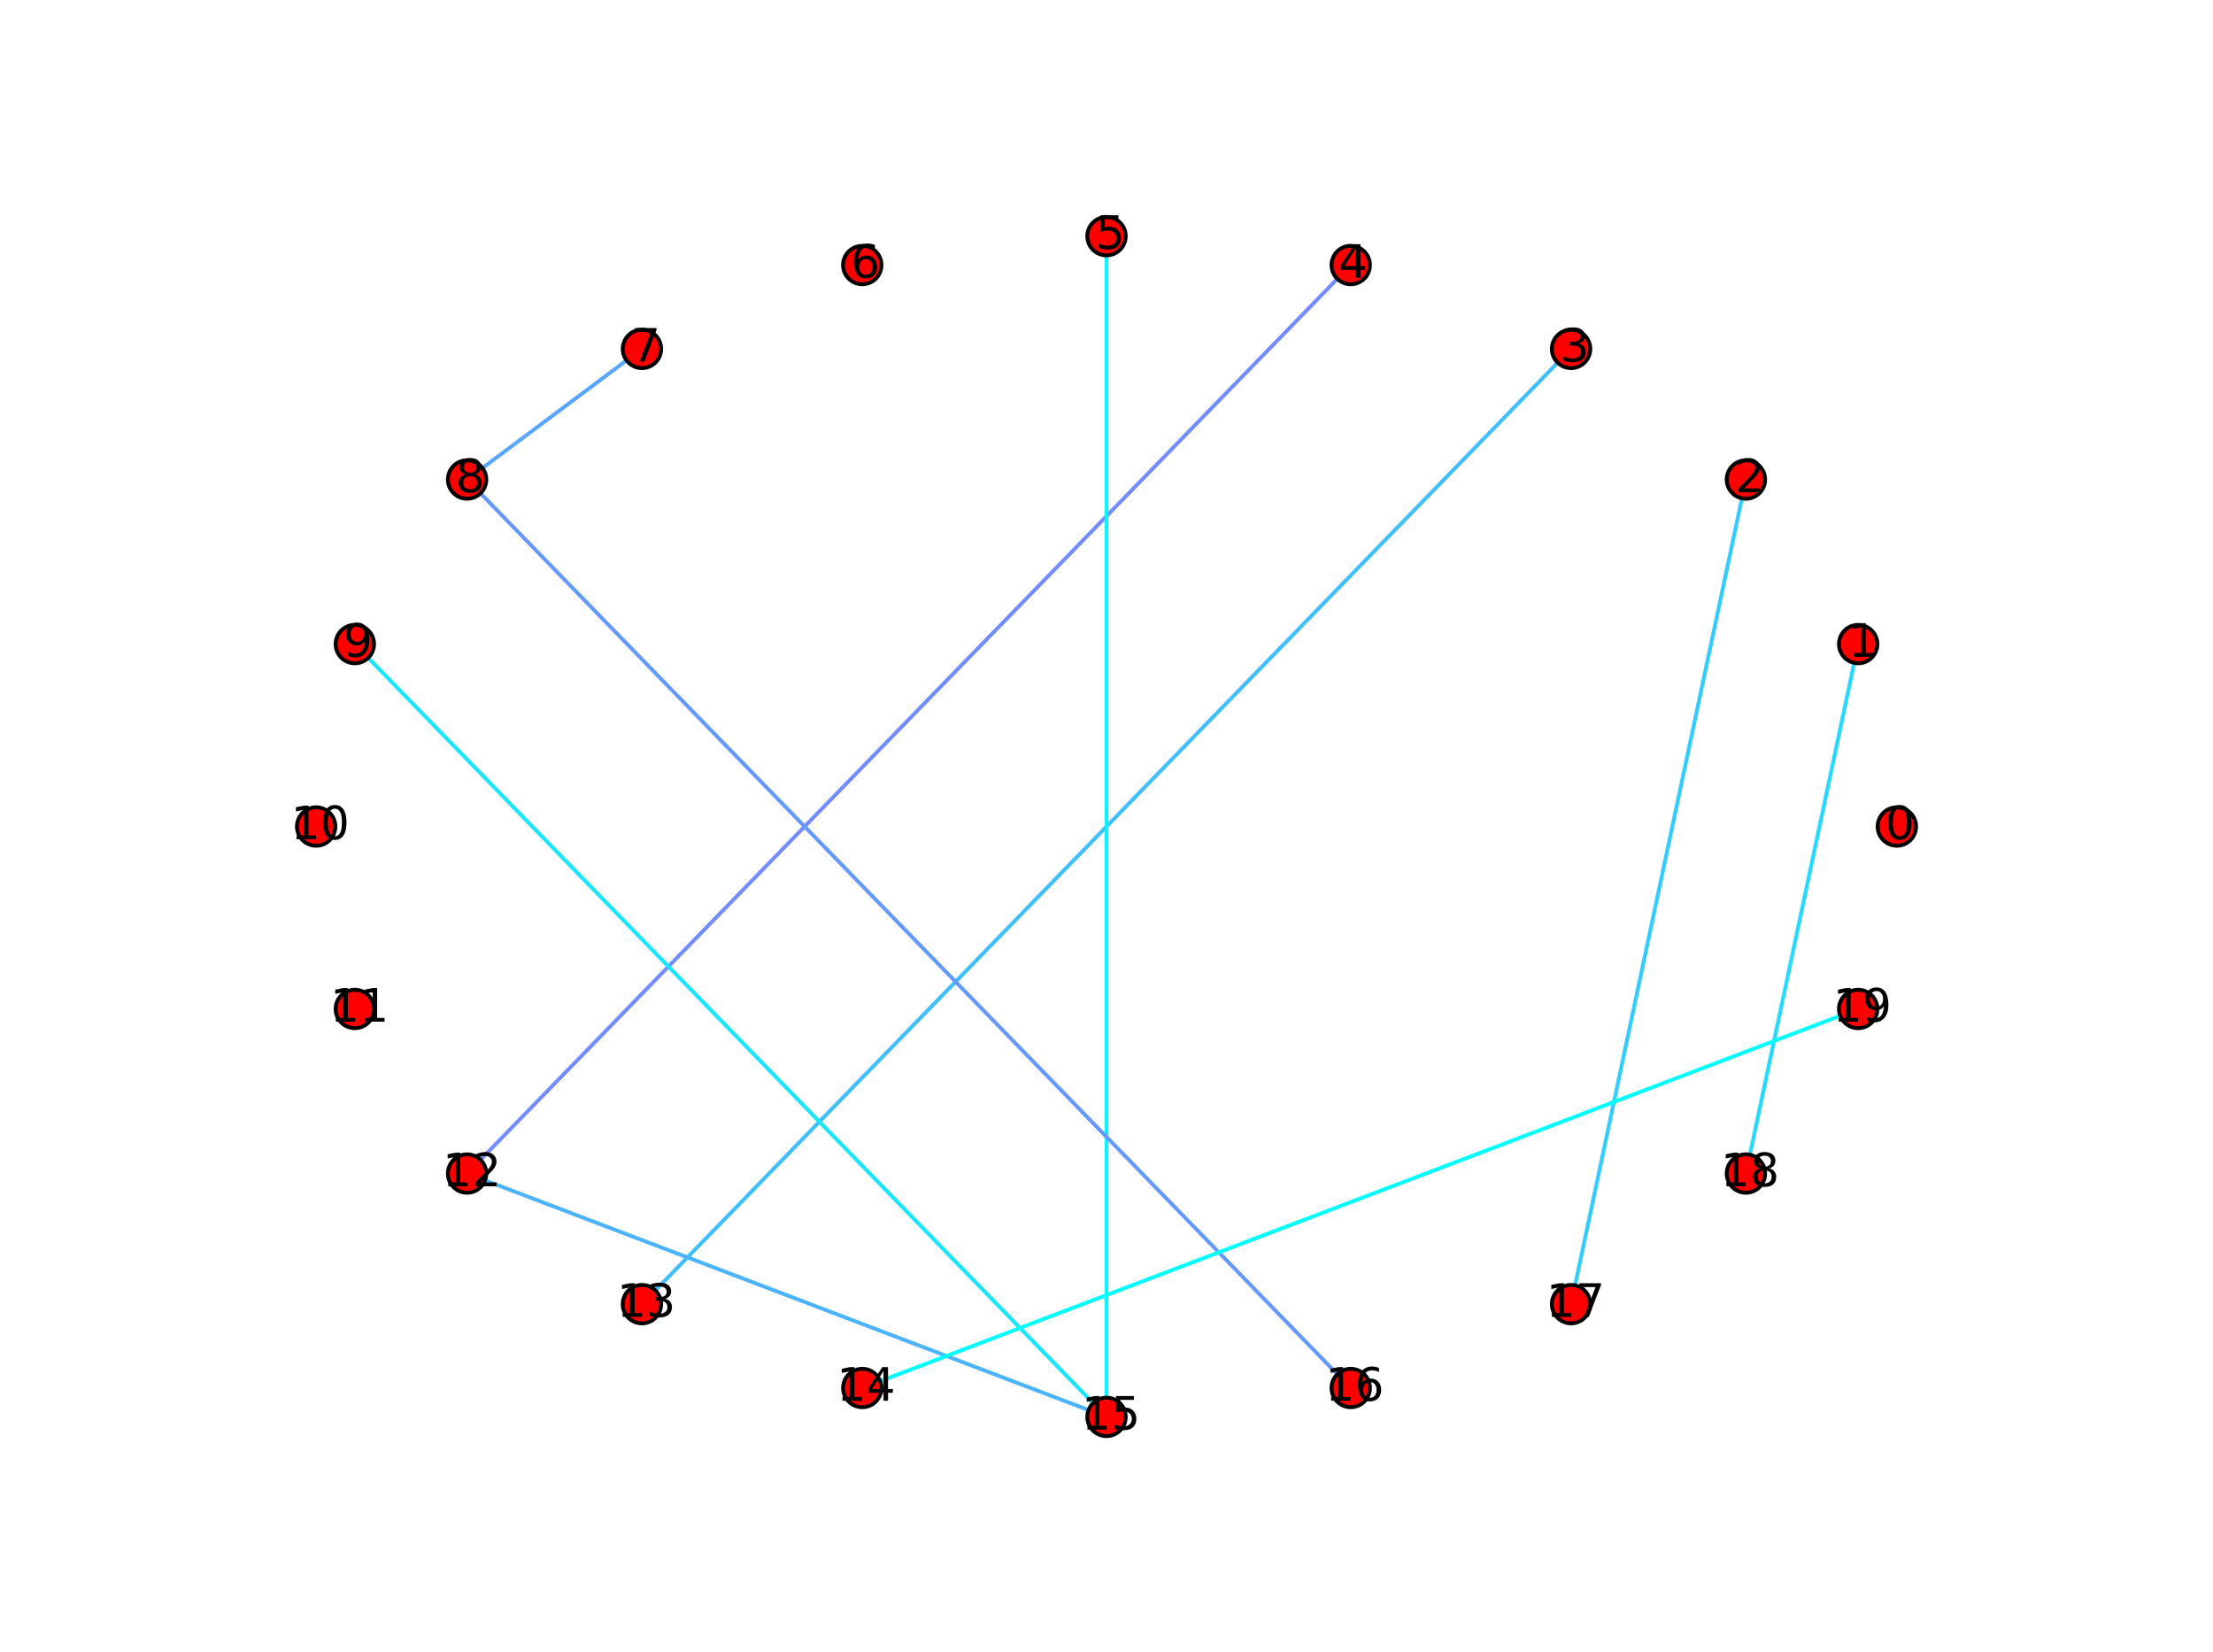 <?xml version="1.0" encoding="utf-8" standalone="no"?>
<!DOCTYPE svg PUBLIC "-//W3C//DTD SVG 1.1//EN"
  "http://www.w3.org/Graphics/SVG/1.1/DTD/svg11.dtd">
<!-- Created with matplotlib (http://matplotlib.org/) -->
<svg height="430pt" version="1.1" viewBox="0 0 576 430" width="576pt" xmlns="http://www.w3.org/2000/svg" xmlns:xlink="http://www.w3.org/1999/xlink">
 <defs>
  <style type="text/css">
*{stroke-linecap:butt;stroke-linejoin:round;}
  </style>
 </defs>
 <g id="figure_1">
  <g id="patch_1">
   <path d="
M0 430.2
L576 430.2
L576 0
L0 0
z
" style="fill:#ffffff;"/>
  </g>
  <g id="axes_1">
   <g id="LineCollection_1">
    <defs>
     <path d="
M483.646 -262.578
L454.426 -124.791" id="C0_0_2c3a6bc7a6"/>
     <path d="
M454.426 -305.409
L408.916 -90.8" id="C0_1_0d2ea83bb8"/>
     <path d="
M408.916 -339.4
L167.084 -90.8" id="C0_2_0f3eec2736"/>
     <path d="
M351.569 -361.223
L121.574 -124.791" id="C0_3_ff5ea1854c"/>
     <path d="
M288 -368.743
L288 -61.457" id="C0_4_560a82d084"/>
     <path d="
M167.084 -339.4
L121.574 -305.409" id="C0_5_da3e056f08"/>
     <path d="
M121.574 -305.409
L351.569 -68.977" id="C0_6_9c11f03b42"/>
     <path d="
M92.354 -262.578
L288 -61.457" id="C0_7_7d97418b44"/>
     <path d="
M121.574 -124.791
L288 -61.457" id="C0_8_083dec2094"/>
     <path d="
M224.431 -68.977
L483.646 -167.622" id="C0_9_83fe3f9903"/>
    </defs>
    <g clip-path="url(#p96211352e1)">
     <use style="fill:none;stroke:#26d9ff;" x="0.0" xlink:href="#C0_0_2c3a6bc7a6" y="430.2"/>
    </g>
    <g clip-path="url(#p96211352e1)">
     <use style="fill:none;stroke:#33ccff;" x="0.0" xlink:href="#C0_1_0d2ea83bb8" y="430.2"/>
    </g>
    <g clip-path="url(#p96211352e1)">
     <use style="fill:none;stroke:#40bfff;" x="0.0" xlink:href="#C0_2_0f3eec2736" y="430.2"/>
    </g>
    <g clip-path="url(#p96211352e1)">
     <use style="fill:none;stroke:#738cff;" x="0.0" xlink:href="#C0_3_ff5ea1854c" y="430.2"/>
    </g>
    <g clip-path="url(#p96211352e1)">
     <use style="fill:none;stroke:#0cf3ff;" x="0.0" xlink:href="#C0_4_560a82d084" y="430.2"/>
    </g>
    <g clip-path="url(#p96211352e1)">
     <use style="fill:none;stroke:#59a6ff;" x="0.0" xlink:href="#C0_5_da3e056f08" y="430.2"/>
    </g>
    <g clip-path="url(#p96211352e1)">
     <use style="fill:none;stroke:#6699ff;" x="0.0" xlink:href="#C0_6_9c11f03b42" y="430.2"/>
    </g>
    <g clip-path="url(#p96211352e1)">
     <use style="fill:none;stroke:#19e6ff;" x="0.0" xlink:href="#C0_7_7d97418b44" y="430.2"/>
    </g>
    <g clip-path="url(#p96211352e1)">
     <use style="fill:none;stroke:#4cb3ff;" x="0.0" xlink:href="#C0_8_083dec2094" y="430.2"/>
    </g>
    <g clip-path="url(#p96211352e1)">
     <use style="fill:none;stroke:#00ffff;" x="0.0" xlink:href="#C0_9_83fe3f9903" y="430.2"/>
    </g>
   </g>
   <g id="PathCollection_1">
    <defs>
     <path d="
M0 5
C1.326 5 2.598 4.473 3.536 3.536
C4.473 2.598 5 1.326 5 0
C5 -1.326 4.473 -2.598 3.536 -3.536
C2.598 -4.473 1.326 -5 0 -5
C-1.326 -5 -2.598 -4.473 -3.536 -3.536
C-4.473 -2.598 -5 -1.326 -5 0
C-5 1.326 -4.473 2.598 -3.536 3.536
C-2.598 4.473 -1.326 5 0 5
z
" id="C1_0_95d0887793"/>
    </defs>
    <g clip-path="url(#p96211352e1)">
     <use style="fill:#ff0000;stroke:#000000;" x="493.714" xlink:href="#C1_0_95d0887793" y="215.1"/>
    </g>
    <g clip-path="url(#p96211352e1)">
     <use style="fill:#ff0000;stroke:#000000;" x="483.646" xlink:href="#C1_0_95d0887793" y="167.622"/>
    </g>
    <g clip-path="url(#p96211352e1)">
     <use style="fill:#ff0000;stroke:#000000;" x="454.426" xlink:href="#C1_0_95d0887793" y="124.791"/>
    </g>
    <g clip-path="url(#p96211352e1)">
     <use style="fill:#ff0000;stroke:#000000;" x="408.916" xlink:href="#C1_0_95d0887793" y="90.8"/>
    </g>
    <g clip-path="url(#p96211352e1)">
     <use style="fill:#ff0000;stroke:#000000;" x="351.569" xlink:href="#C1_0_95d0887793" y="68.977"/>
    </g>
    <g clip-path="url(#p96211352e1)">
     <use style="fill:#ff0000;stroke:#000000;" x="288" xlink:href="#C1_0_95d0887793" y="61.457"/>
    </g>
    <g clip-path="url(#p96211352e1)">
     <use style="fill:#ff0000;stroke:#000000;" x="224.431" xlink:href="#C1_0_95d0887793" y="68.977"/>
    </g>
    <g clip-path="url(#p96211352e1)">
     <use style="fill:#ff0000;stroke:#000000;" x="167.084" xlink:href="#C1_0_95d0887793" y="90.8"/>
    </g>
    <g clip-path="url(#p96211352e1)">
     <use style="fill:#ff0000;stroke:#000000;" x="121.574" xlink:href="#C1_0_95d0887793" y="124.791"/>
    </g>
    <g clip-path="url(#p96211352e1)">
     <use style="fill:#ff0000;stroke:#000000;" x="92.354" xlink:href="#C1_0_95d0887793" y="167.622"/>
    </g>
    <g clip-path="url(#p96211352e1)">
     <use style="fill:#ff0000;stroke:#000000;" x="82.286" xlink:href="#C1_0_95d0887793" y="215.1"/>
    </g>
    <g clip-path="url(#p96211352e1)">
     <use style="fill:#ff0000;stroke:#000000;" x="92.354" xlink:href="#C1_0_95d0887793" y="262.578"/>
    </g>
    <g clip-path="url(#p96211352e1)">
     <use style="fill:#ff0000;stroke:#000000;" x="121.574" xlink:href="#C1_0_95d0887793" y="305.409"/>
    </g>
    <g clip-path="url(#p96211352e1)">
     <use style="fill:#ff0000;stroke:#000000;" x="167.084" xlink:href="#C1_0_95d0887793" y="339.4"/>
    </g>
    <g clip-path="url(#p96211352e1)">
     <use style="fill:#ff0000;stroke:#000000;" x="224.431" xlink:href="#C1_0_95d0887793" y="361.223"/>
    </g>
    <g clip-path="url(#p96211352e1)">
     <use style="fill:#ff0000;stroke:#000000;" x="288.0" xlink:href="#C1_0_95d0887793" y="368.743"/>
    </g>
    <g clip-path="url(#p96211352e1)">
     <use style="fill:#ff0000;stroke:#000000;" x="351.569" xlink:href="#C1_0_95d0887793" y="361.223"/>
    </g>
    <g clip-path="url(#p96211352e1)">
     <use style="fill:#ff0000;stroke:#000000;" x="408.916" xlink:href="#C1_0_95d0887793" y="339.4"/>
    </g>
    <g clip-path="url(#p96211352e1)">
     <use style="fill:#ff0000;stroke:#000000;" x="454.426" xlink:href="#C1_0_95d0887793" y="305.409"/>
    </g>
    <g clip-path="url(#p96211352e1)">
     <use style="fill:#ff0000;stroke:#000000;" x="483.646" xlink:href="#C1_0_95d0887793" y="262.578"/>
    </g>
   </g>
   <g id="text_1">
    <g clip-path="url(#p96211352e1)">
     <!-- 0 -->
     <defs>
      <path d="
M31.781 66.406
Q24.172 66.406 20.328 58.906
Q16.5 51.422 16.5 36.375
Q16.5 21.391 20.328 13.891
Q24.172 6.391 31.781 6.391
Q39.453 6.391 43.281 13.891
Q47.125 21.391 47.125 36.375
Q47.125 51.422 43.281 58.906
Q39.453 66.406 31.781 66.406
M31.781 74.219
Q44.047 74.219 50.516 64.516
Q56.984 54.828 56.984 36.375
Q56.984 17.969 50.516 8.266
Q44.047 -1.422 31.781 -1.422
Q19.531 -1.422 13.062 8.266
Q6.594 17.969 6.594 36.375
Q6.594 54.828 13.062 64.516
Q19.531 74.219 31.781 74.219" id="BitstreamVeraSans-Roman-30"/>
     </defs>
     <g transform="translate(490.691 218.411)scale(0.12 -0.12)">
      <use xlink:href="#BitstreamVeraSans-Roman-30"/>
     </g>
    </g>
   </g>
   <g id="text_2">
    <g clip-path="url(#p96211352e1)">
     <!-- 1 -->
     <defs>
      <path d="
M12.406 8.297
L28.516 8.297
L28.516 63.922
L10.984 60.406
L10.984 69.391
L28.422 72.906
L38.281 72.906
L38.281 8.297
L54.391 8.297
L54.391 0
L12.406 0
z
" id="BitstreamVeraSans-Roman-31"/>
     </defs>
     <g transform="translate(481.042 170.933)scale(0.12 -0.12)">
      <use xlink:href="#BitstreamVeraSans-Roman-31"/>
     </g>
    </g>
   </g>
   <g id="text_3">
    <g clip-path="url(#p96211352e1)">
     <!-- 2 -->
     <defs>
      <path d="
M19.188 8.297
L53.609 8.297
L53.609 0
L7.328 0
L7.328 8.297
Q12.938 14.109 22.625 23.891
Q32.328 33.688 34.812 36.531
Q39.547 41.844 41.422 45.531
Q43.312 49.219 43.312 52.781
Q43.312 58.594 39.234 62.25
Q35.156 65.922 28.609 65.922
Q23.969 65.922 18.812 64.312
Q13.672 62.703 7.812 59.422
L7.812 69.391
Q13.766 71.781 18.938 73
Q24.125 74.219 28.422 74.219
Q39.75 74.219 46.484 68.547
Q53.219 62.891 53.219 53.422
Q53.219 48.922 51.531 44.891
Q49.859 40.875 45.406 35.406
Q44.188 33.984 37.641 27.219
Q31.109 20.453 19.188 8.297" id="BitstreamVeraSans-Roman-32"/>
     </defs>
     <g transform="translate(451.649 128.102)scale(0.12 -0.12)">
      <use xlink:href="#BitstreamVeraSans-Roman-32"/>
     </g>
    </g>
   </g>
   <g id="text_4">
    <g clip-path="url(#p96211352e1)">
     <!-- 3 -->
     <defs>
      <path d="
M40.578 39.312
Q47.656 37.797 51.625 33
Q55.609 28.219 55.609 21.188
Q55.609 10.406 48.188 4.484
Q40.766 -1.422 27.094 -1.422
Q22.516 -1.422 17.656 -0.516
Q12.797 0.391 7.625 2.203
L7.625 11.719
Q11.719 9.328 16.594 8.109
Q21.484 6.891 26.812 6.891
Q36.078 6.891 40.938 10.547
Q45.797 14.203 45.797 21.188
Q45.797 27.641 41.281 31.266
Q36.766 34.906 28.719 34.906
L20.219 34.906
L20.219 43.016
L29.109 43.016
Q36.375 43.016 40.234 45.922
Q44.094 48.828 44.094 54.297
Q44.094 59.906 40.109 62.906
Q36.141 65.922 28.719 65.922
Q24.656 65.922 20.016 65.031
Q15.375 64.156 9.812 62.312
L9.812 71.094
Q15.438 72.656 20.344 73.438
Q25.25 74.219 29.594 74.219
Q40.828 74.219 47.359 69.109
Q53.906 64.016 53.906 55.328
Q53.906 49.266 50.438 45.094
Q46.969 40.922 40.578 39.312" id="BitstreamVeraSans-Roman-33"/>
     </defs>
     <g transform="translate(406.037 94.112)scale(0.12 -0.12)">
      <use xlink:href="#BitstreamVeraSans-Roman-33"/>
     </g>
    </g>
   </g>
   <g id="text_5">
    <g clip-path="url(#p96211352e1)">
     <!-- 4 -->
     <defs>
      <path d="
M37.797 64.312
L12.891 25.391
L37.797 25.391
z

M35.203 72.906
L47.609 72.906
L47.609 25.391
L58.016 25.391
L58.016 17.188
L47.609 17.188
L47.609 0
L37.797 0
L37.797 17.188
L4.891 17.188
L4.891 26.703
z
" id="BitstreamVeraSans-Roman-34"/>
     </defs>
     <g transform="translate(348.382 72.288)scale(0.12 -0.12)">
      <use xlink:href="#BitstreamVeraSans-Roman-34"/>
     </g>
    </g>
   </g>
   <g id="text_6">
    <g clip-path="url(#p96211352e1)">
     <!-- 5 -->
     <defs>
      <path d="
M10.797 72.906
L49.516 72.906
L49.516 64.594
L19.828 64.594
L19.828 46.734
Q21.969 47.469 24.109 47.828
Q26.266 48.188 28.422 48.188
Q40.625 48.188 47.75 41.5
Q54.891 34.812 54.891 23.391
Q54.891 11.625 47.562 5.094
Q40.234 -1.422 26.906 -1.422
Q22.312 -1.422 17.547 -0.641
Q12.797 0.141 7.719 1.703
L7.719 11.625
Q12.109 9.234 16.797 8.062
Q21.484 6.891 26.703 6.891
Q35.156 6.891 40.078 11.328
Q45.016 15.766 45.016 23.391
Q45.016 31 40.078 35.438
Q35.156 39.891 26.703 39.891
Q22.75 39.891 18.812 39.016
Q14.891 38.141 10.797 36.281
z
" id="BitstreamVeraSans-Roman-35"/>
     </defs>
     <g transform="translate(285.17 64.768)scale(0.12 -0.12)">
      <use xlink:href="#BitstreamVeraSans-Roman-35"/>
     </g>
    </g>
   </g>
   <g id="text_7">
    <g clip-path="url(#p96211352e1)">
     <!-- 6 -->
     <defs>
      <path d="
M33.016 40.375
Q26.375 40.375 22.484 35.828
Q18.609 31.297 18.609 23.391
Q18.609 15.531 22.484 10.953
Q26.375 6.391 33.016 6.391
Q39.656 6.391 43.531 10.953
Q47.406 15.531 47.406 23.391
Q47.406 31.297 43.531 35.828
Q39.656 40.375 33.016 40.375
M52.594 71.297
L52.594 62.312
Q48.875 64.062 45.094 64.984
Q41.312 65.922 37.594 65.922
Q27.828 65.922 22.672 59.328
Q17.531 52.734 16.797 39.406
Q19.672 43.656 24.016 45.922
Q28.375 48.188 33.594 48.188
Q44.578 48.188 50.953 41.516
Q57.328 34.859 57.328 23.391
Q57.328 12.156 50.688 5.359
Q44.047 -1.422 33.016 -1.422
Q20.359 -1.422 13.672 8.266
Q6.984 17.969 6.984 36.375
Q6.984 53.656 15.188 63.938
Q23.391 74.219 37.203 74.219
Q40.922 74.219 44.703 73.484
Q48.484 72.75 52.594 71.297" id="BitstreamVeraSans-Roman-36"/>
     </defs>
     <g transform="translate(221.41 72.288)scale(0.12 -0.12)">
      <use xlink:href="#BitstreamVeraSans-Roman-36"/>
     </g>
    </g>
   </g>
   <g id="text_8">
    <g clip-path="url(#p96211352e1)">
     <!-- 7 -->
     <defs>
      <path d="
M8.203 72.906
L55.078 72.906
L55.078 68.703
L28.609 0
L18.312 0
L43.219 64.594
L8.203 64.594
z
" id="BitstreamVeraSans-Roman-37"/>
     </defs>
     <g transform="translate(164.272 94.112)scale(0.12 -0.12)">
      <use xlink:href="#BitstreamVeraSans-Roman-37"/>
     </g>
    </g>
   </g>
   <g id="text_9">
    <g clip-path="url(#p96211352e1)">
     <!-- 8 -->
     <defs>
      <path d="
M31.781 34.625
Q24.75 34.625 20.719 30.859
Q16.703 27.094 16.703 20.516
Q16.703 13.922 20.719 10.156
Q24.75 6.391 31.781 6.391
Q38.812 6.391 42.859 10.172
Q46.922 13.969 46.922 20.516
Q46.922 27.094 42.891 30.859
Q38.875 34.625 31.781 34.625
M21.922 38.812
Q15.578 40.375 12.031 44.719
Q8.5 49.078 8.5 55.328
Q8.5 64.062 14.719 69.141
Q20.953 74.219 31.781 74.219
Q42.672 74.219 48.875 69.141
Q55.078 64.062 55.078 55.328
Q55.078 49.078 51.531 44.719
Q48 40.375 41.703 38.812
Q48.828 37.156 52.797 32.312
Q56.781 27.484 56.781 20.516
Q56.781 9.906 50.312 4.234
Q43.844 -1.422 31.781 -1.422
Q19.734 -1.422 13.25 4.234
Q6.781 9.906 6.781 20.516
Q6.781 27.484 10.781 32.312
Q14.797 37.156 21.922 38.812
M18.312 54.391
Q18.312 48.734 21.844 45.562
Q25.391 42.391 31.781 42.391
Q38.141 42.391 41.719 45.562
Q45.312 48.734 45.312 54.391
Q45.312 60.062 41.719 63.234
Q38.141 66.406 31.781 66.406
Q25.391 66.406 21.844 63.234
Q18.312 60.062 18.312 54.391" id="BitstreamVeraSans-Roman-38"/>
     </defs>
     <g transform="translate(118.574 128.102)scale(0.12 -0.12)">
      <use xlink:href="#BitstreamVeraSans-Roman-38"/>
     </g>
    </g>
   </g>
   <g id="text_10">
    <g clip-path="url(#p96211352e1)">
     <!-- 9 -->
     <defs>
      <path d="
M10.984 1.516
L10.984 10.5
Q14.703 8.734 18.5 7.812
Q22.312 6.891 25.984 6.891
Q35.75 6.891 40.891 13.453
Q46.047 20.016 46.781 33.406
Q43.953 29.203 39.594 26.953
Q35.25 24.703 29.984 24.703
Q19.047 24.703 12.672 31.312
Q6.297 37.938 6.297 49.422
Q6.297 60.641 12.938 67.422
Q19.578 74.219 30.609 74.219
Q43.266 74.219 49.922 64.516
Q56.594 54.828 56.594 36.375
Q56.594 19.141 48.406 8.859
Q40.234 -1.422 26.422 -1.422
Q22.703 -1.422 18.891 -0.688
Q15.094 0.047 10.984 1.516
M30.609 32.422
Q37.25 32.422 41.125 36.953
Q45.016 41.5 45.016 49.422
Q45.016 57.281 41.125 61.844
Q37.25 66.406 30.609 66.406
Q23.969 66.406 20.094 61.844
Q16.219 57.281 16.219 49.422
Q16.219 41.5 20.094 36.953
Q23.969 32.422 30.609 32.422" id="BitstreamVeraSans-Roman-39"/>
     </defs>
     <g transform="translate(89.336 170.933)scale(0.12 -0.12)">
      <use xlink:href="#BitstreamVeraSans-Roman-39"/>
     </g>
    </g>
   </g>
   <g id="text_11">
    <g clip-path="url(#p96211352e1)">
     <!-- 10 -->
     <g transform="translate(75.708 218.411)scale(0.12 -0.12)">
      <use xlink:href="#BitstreamVeraSans-Roman-31"/>
      <use x="63.623" xlink:href="#BitstreamVeraSans-Roman-30"/>
     </g>
    </g>
   </g>
   <g id="text_12">
    <g clip-path="url(#p96211352e1)">
     <!-- 11 -->
     <g transform="translate(85.932 265.889)scale(0.12 -0.12)">
      <use xlink:href="#BitstreamVeraSans-Roman-31"/>
      <use x="63.623" xlink:href="#BitstreamVeraSans-Roman-31"/>
     </g>
    </g>
   </g>
   <g id="text_13">
    <g clip-path="url(#p96211352e1)">
     <!-- 12 -->
     <g transform="translate(115.199 308.72)scale(0.12 -0.12)">
      <use xlink:href="#BitstreamVeraSans-Roman-31"/>
      <use x="63.623" xlink:href="#BitstreamVeraSans-Roman-32"/>
     </g>
    </g>
   </g>
   <g id="text_14">
    <g clip-path="url(#p96211352e1)">
     <!-- 13 -->
     <g transform="translate(160.589 342.711)scale(0.12 -0.12)">
      <use xlink:href="#BitstreamVeraSans-Roman-31"/>
      <use x="63.623" xlink:href="#BitstreamVeraSans-Roman-33"/>
     </g>
    </g>
   </g>
   <g id="text_15">
    <g clip-path="url(#p96211352e1)">
     <!-- 14 -->
     <g transform="translate(217.791 364.534)scale(0.12 -0.12)">
      <use xlink:href="#BitstreamVeraSans-Roman-31"/>
      <use x="63.623" xlink:href="#BitstreamVeraSans-Roman-34"/>
     </g>
    </g>
   </g>
   <g id="text_16">
    <g clip-path="url(#p96211352e1)">
     <!-- 15 -->
     <g transform="translate(281.548 372.054)scale(0.12 -0.12)">
      <use xlink:href="#BitstreamVeraSans-Roman-31"/>
      <use x="63.623" xlink:href="#BitstreamVeraSans-Roman-35"/>
     </g>
    </g>
   </g>
   <g id="text_17">
    <g clip-path="url(#p96211352e1)">
     <!-- 16 -->
     <g transform="translate(344.971 364.534)scale(0.12 -0.12)">
      <use xlink:href="#BitstreamVeraSans-Roman-31"/>
      <use x="63.623" xlink:href="#BitstreamVeraSans-Roman-36"/>
     </g>
    </g>
   </g>
   <g id="text_18">
    <g clip-path="url(#p96211352e1)">
     <!-- 17 -->
     <g transform="translate(402.453 342.711)scale(0.12 -0.12)">
      <use xlink:href="#BitstreamVeraSans-Roman-31"/>
      <use x="63.623" xlink:href="#BitstreamVeraSans-Roman-37"/>
     </g>
    </g>
   </g>
   <g id="text_19">
    <g clip-path="url(#p96211352e1)">
     <!-- 18 -->
     <g transform="translate(447.861 308.72)scale(0.12 -0.12)">
      <use xlink:href="#BitstreamVeraSans-Roman-31"/>
      <use x="63.623" xlink:href="#BitstreamVeraSans-Roman-38"/>
     </g>
    </g>
   </g>
   <g id="text_20">
    <g clip-path="url(#p96211352e1)">
     <!-- 19 -->
     <g transform="translate(477.092 265.889)scale(0.12 -0.12)">
      <use xlink:href="#BitstreamVeraSans-Roman-31"/>
      <use x="63.623" xlink:href="#BitstreamVeraSans-Roman-39"/>
     </g>
    </g>
   </g>
  </g>
 </g>
 <defs>
  <clipPath id="p96211352e1">
   <rect height="430.2" width="576.0" x="0.0" y="0.0"/>
  </clipPath>
 </defs>
</svg>
